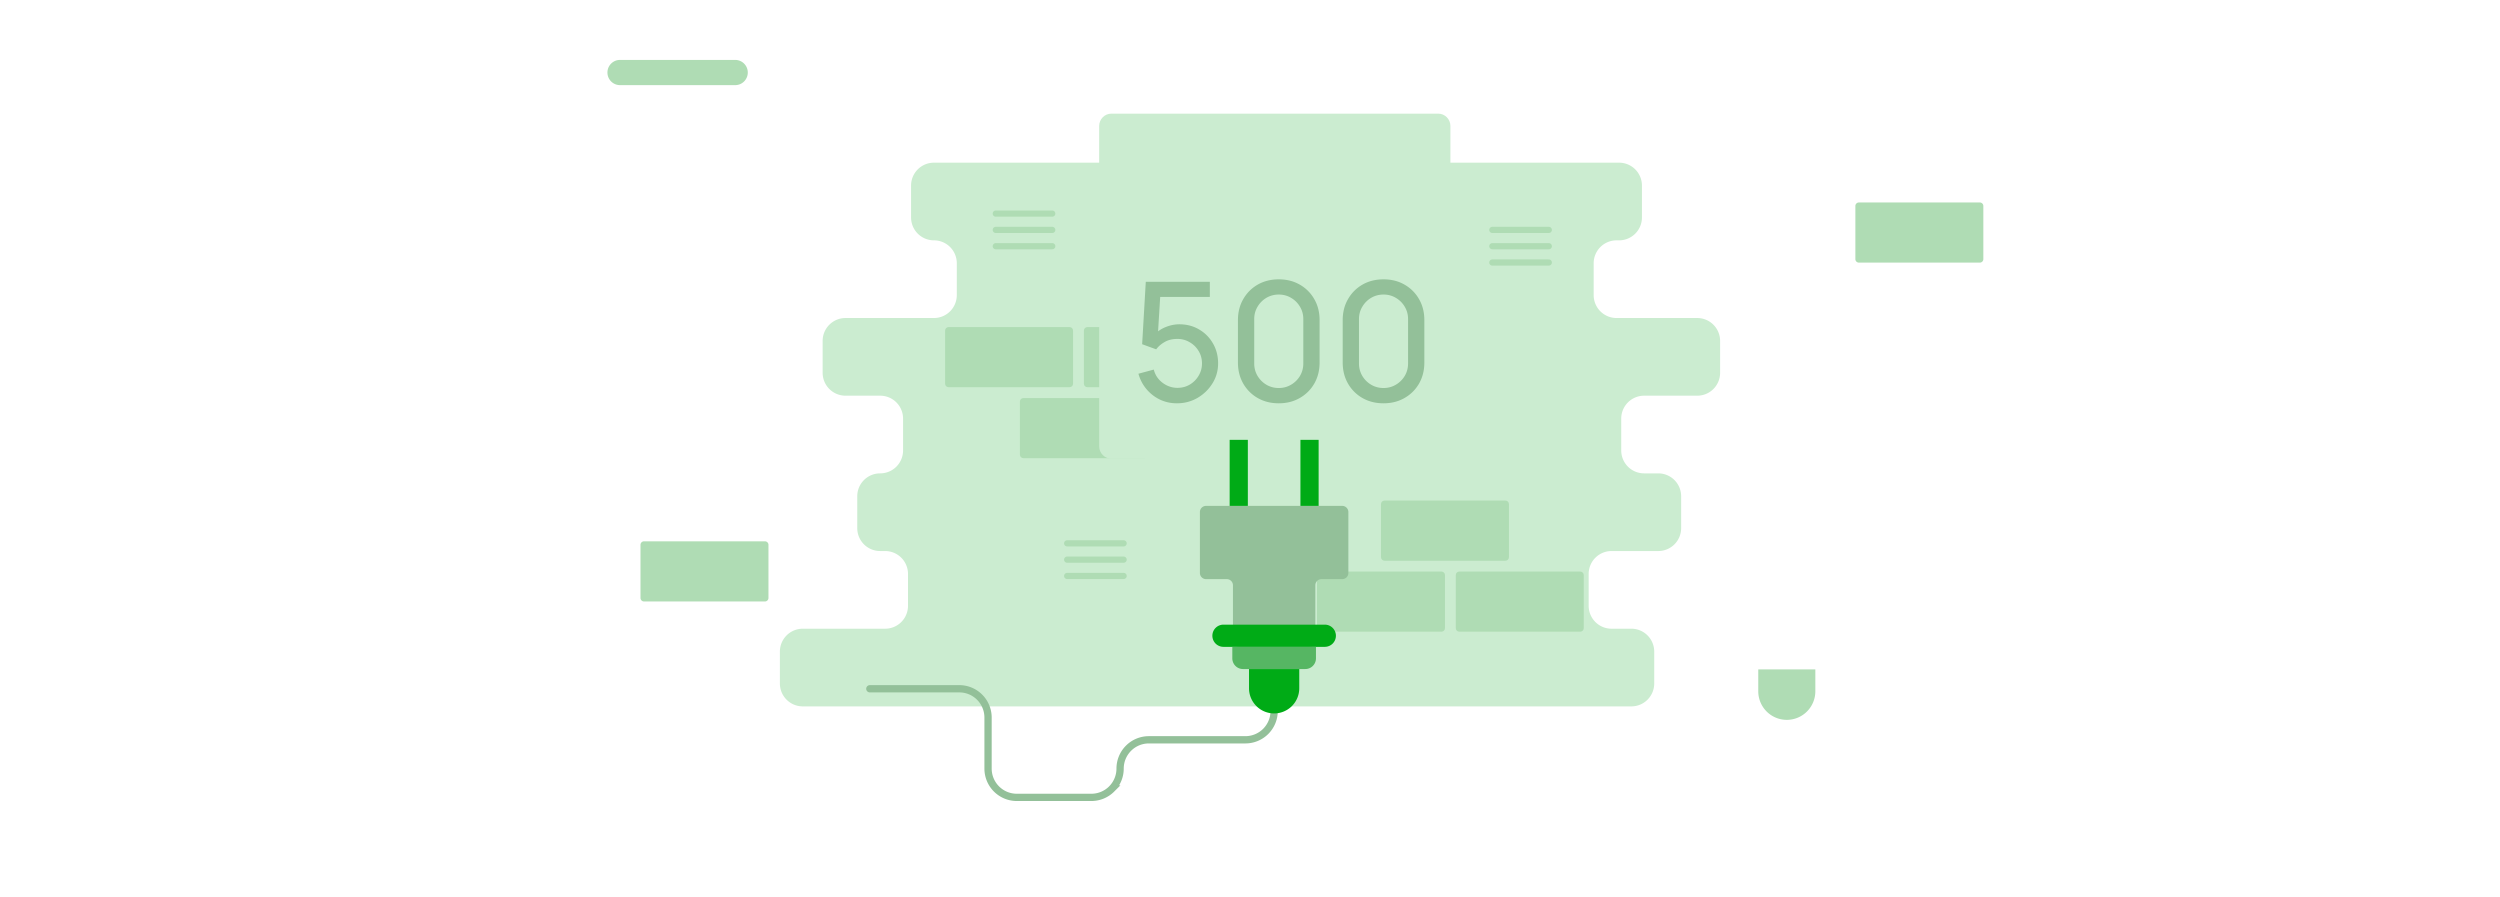 <svg width="1210" height="434" viewBox="0 0 1210 434" fill="none" xmlns="http://www.w3.org/2000/svg">
    <path d="M832.534 180.428v-15.419a11.107 11.107 0 0 0-3.241-7.84 11.057 11.057 0 0 0-7.826-3.247h-39.063a11.053 11.053 0 0 1-7.826-3.248 11.094 11.094 0 0 1-3.242-7.839v-15.42a11.108 11.108 0 0 1 3.242-7.84 11.056 11.056 0 0 1 7.826-3.247h1.233a11.05 11.05 0 0 0 7.826-3.247 11.103 11.103 0 0 0 3.241-7.84v-15.42c0-2.94-1.166-5.76-3.241-7.84a11.06 11.06 0 0 0-7.826-3.246H452.023c-2.935 0-5.75 1.168-7.825 3.247a11.095 11.095 0 0 0-3.242 7.84v15.419a11.09 11.09 0 0 0 6.832 10.243c1.343.557 2.782.844 4.235.844 2.936 0 5.751 1.168 7.826 3.247a11.095 11.095 0 0 1 3.242 7.84v15.42a11.103 11.103 0 0 1-3.242 7.839 11.056 11.056 0 0 1-7.826 3.248h-42.798a11.043 11.043 0 0 0-7.825 3.247 11.088 11.088 0 0 0-3.242 7.839v15.42a11.09 11.09 0 0 0 6.832 10.243c1.343.557 2.782.844 4.235.844h16.794c2.935 0 5.75 1.168 7.825 3.247a11.098 11.098 0 0 1 3.242 7.84v15.42c0 2.94-1.166 5.76-3.242 7.84a11.056 11.056 0 0 1-7.825 3.247h-.041a11.06 11.06 0 0 0-7.826 3.247 11.098 11.098 0 0 0-3.241 7.84v15.42a11.106 11.106 0 0 0 3.241 7.839 11.057 11.057 0 0 0 7.826 3.247h2.43c2.935 0 5.75 1.168 7.825 3.248a11.094 11.094 0 0 1 3.242 7.839v15.42a11.09 11.09 0 0 1-6.832 10.243 11.055 11.055 0 0 1-4.235.844h-39.875a11.055 11.055 0 0 0-7.826 3.247 11.103 11.103 0 0 0-3.241 7.84v15.42a11.088 11.088 0 0 0 6.832 10.243c1.343.557 2.782.844 4.235.844h401.046c2.935 0 5.75-1.168 7.825-3.247a11.098 11.098 0 0 0 3.242-7.84v-15.42a11.09 11.09 0 0 0-6.832-10.243 11.055 11.055 0 0 0-4.235-.844h-9.596a11.06 11.06 0 0 1-7.826-3.247 11.098 11.098 0 0 1-3.241-7.84v-15.42c0-2.94 1.166-5.76 3.241-7.839a11.06 11.06 0 0 1 7.826-3.247h22.626a11.055 11.055 0 0 0 7.826-3.248 11.098 11.098 0 0 0 3.241-7.839v-15.42a11.107 11.107 0 0 0-3.241-7.84 11.073 11.073 0 0 0-7.826-3.247h-6.864a11.055 11.055 0 0 1-7.826-3.247 11.107 11.107 0 0 1-3.241-7.84v-15.42a11.104 11.104 0 0 1 3.241-7.839 11.06 11.06 0 0 1 7.826-3.248h25.722a11.057 11.057 0 0 0 10.225-6.844c.556-1.345.842-2.787.842-4.243z" fill="#CBECD0"/>
    <path d="M495.326 221.766h58.551c.935 0 1.692-.759 1.692-1.696v-25.717c0-.936-.757-1.695-1.692-1.695h-58.551c-.935 0-1.693.759-1.693 1.695v25.717c0 .937.758 1.696 1.693 1.696zM526.295 187.411h58.551c.935 0 1.693-.759 1.693-1.695v-25.717c0-.937-.758-1.696-1.693-1.696h-58.551c-.935 0-1.692.759-1.692 1.696v25.717c0 .936.757 1.695 1.692 1.695zM459.122 187.411h58.551c.935 0 1.692-.759 1.692-1.695v-25.717c0-.937-.757-1.696-1.692-1.696h-58.551c-.935 0-1.693.759-1.693 1.696v25.717c0 .936.758 1.695 1.693 1.695zM728.638 242.274h-58.552c-.934 0-1.692.759-1.692 1.696v25.717c0 .936.758 1.695 1.692 1.695h58.552c.934 0 1.692-.759 1.692-1.695V243.97c0-.937-.758-1.696-1.692-1.696zM697.67 276.629h-58.551c-.935 0-1.693.759-1.693 1.695v25.717c0 .937.758 1.696 1.693 1.696h58.551c.935 0 1.692-.759 1.692-1.696v-25.717c0-.936-.757-1.695-1.692-1.695zM764.844 276.629h-58.552c-.934 0-1.692.759-1.692 1.695v25.717c0 .937.758 1.696 1.692 1.696h58.552c.934 0 1.692-.759 1.692-1.696v-25.717c0-.936-.758-1.695-1.692-1.695z" fill="#AFDCB4"/>
    <path d="M616.683 334.558v9.57a13.95 13.95 0 0 1-4.074 9.853 13.9 13.9 0 0 1-9.836 4.082h-46.732a13.9 13.9 0 0 0-9.837 4.081 13.95 13.95 0 0 0-4.074 9.854c0 3.695-1.465 7.24-4.074 9.853a13.9 13.9 0 0 1-9.836 4.082h-36.092a13.899 13.899 0 0 1-9.836-4.082 13.947 13.947 0 0 1-4.075-9.853v-24.699a13.95 13.95 0 0 0-4.074-9.853 13.894 13.894 0 0 0-9.836-4.082H421" stroke="#93C099" stroke-width="3.521" stroke-miterlimit="10" stroke-linecap="round"/>
    <path d="M696.076 55H537.924c-3.272 0-5.924 2.682-5.924 5.991V216.01c0 3.309 2.652 5.991 5.924 5.991h158.152c3.272 0 5.924-2.682 5.924-5.991V60.991c0-3.309-2.652-5.991-5.924-5.991z" fill="#CBECD0"/>
    <path d="M649.633 244.847h-65.899a2.977 2.977 0 0 0-2.979 2.984v29.486c0 .792.314 1.551.872 2.11.559.56 1.317.875 2.107.875h10.037a2.977 2.977 0 0 1 2.979 2.984v26.8c0 .792.314 1.551.873 2.111a2.977 2.977 0 0 0 2.106.874h33.908a2.981 2.981 0 0 0 2.979-2.985v-26.8a2.983 2.983 0 0 1 2.979-2.984h10.038a2.983 2.983 0 0 0 2.979-2.985v-29.486a2.983 2.983 0 0 0-2.979-2.984z" fill="#93C099"/>
    <path d="M641.216 302.327H592.15a5.367 5.367 0 0 0-5.363 5.372 5.367 5.367 0 0 0 5.363 5.372h49.066a5.367 5.367 0 0 0 5.362-5.372c0-2.967-2.4-5.372-5.362-5.372z" fill="#00AB16"/>
    <path d="M596.439 313.071h40.487v5.574a5.176 5.176 0 0 1-1.512 3.656 5.16 5.16 0 0 1-3.649 1.514h-30.164a5.166 5.166 0 0 1-3.65-1.514 5.18 5.18 0 0 1-1.512-3.656v-5.574z" fill="#56B663"/>
    <path d="M604.526 323.814h24.315v9.309a12.19 12.19 0 0 1-3.561 8.612 12.146 12.146 0 0 1-17.193 0 12.19 12.19 0 0 1-3.561-8.612v-9.309z" fill="#00AB16"/>
    <path d="M633.813 244.847v-31.963M599.553 244.847v-31.963" stroke="#00AB16" stroke-width="8.802" stroke-miterlimit="10"/>
    <path d="M597.532 146.975c3.869 0 7.006-3.143 7.006-7.019 0-3.876-3.137-7.018-7.006-7.018s-7.006 3.142-7.006 7.018 3.137 7.019 7.006 7.019zM636.455 146.975c3.869 0 7.006-3.143 7.006-7.019 0-3.876-3.137-7.018-7.006-7.018-3.87 0-7.006 3.142-7.006 7.018s3.136 7.019 7.006 7.019z" fill="#CBECD0"/>
    <path d="M722.285 111.273h27.332M722.285 119.165h27.332M722.285 127.058h27.332M481.957 103.381h27.333M481.957 111.273h27.333M481.957 119.165h27.333M516.502 262.975h27.334M516.502 270.867h27.334M516.502 278.759h27.334" stroke="#AFDCB4" stroke-width="3" stroke-miterlimit="10" stroke-linecap="round"/>
    <g clip-path="url(#7szjlum08a)">
        <path d="M569.64 195.2c-2.96 0-5.707-.6-8.24-1.8a19.544 19.544 0 0 1-6.52-5.08c-1.813-2.16-3.107-4.64-3.88-7.44l7.44-2c.453 1.813 1.267 3.387 2.44 4.72a12.56 12.56 0 0 0 4.08 3.04c1.573.72 3.213 1.08 4.92 1.08 2.213 0 4.213-.533 6-1.6 1.813-1.093 3.24-2.533 4.28-4.32 1.067-1.787 1.6-3.76 1.6-5.92 0-2.213-.547-4.213-1.64-6a11.767 11.767 0 0 0-4.32-4.24c-1.787-1.067-3.76-1.6-5.92-1.6-2.453 0-4.533.507-6.24 1.52-1.707.987-3.053 2.16-4.04 3.52l-6.8-2.48 1.76-30.2h31v7.32h-27.12l3.28-3.08-1.44 23.4-1.6-2.04c1.547-1.627 3.4-2.867 5.56-3.72 2.187-.88 4.373-1.32 6.56-1.32 3.573 0 6.773.84 9.6 2.52 2.827 1.653 5.053 3.907 6.68 6.76 1.653 2.853 2.48 6.067 2.48 9.64 0 3.547-.92 6.787-2.76 9.72-1.813 2.907-4.227 5.24-7.24 7-3.013 1.733-6.32 2.6-9.92 2.6zm49.283 0c-3.814 0-7.214-.853-10.201-2.56a18.774 18.774 0 0 1-7-7c-1.706-2.987-2.56-6.387-2.56-10.2v-20.48c0-3.813.854-7.2 2.56-10.16 1.707-2.986 4.041-5.333 7-7.04 2.987-1.706 6.387-2.56 10.201-2.56 3.813 0 7.199.854 10.159 2.56a18.592 18.592 0 0 1 7.04 7.04c1.707 2.96 2.561 6.347 2.561 10.16v20.48c0 3.813-.854 7.213-2.561 10.2-1.706 2.96-4.053 5.293-7.04 7-2.96 1.707-6.346 2.56-10.159 2.56zm0-7.4c2.186 0 4.173-.533 5.959-1.6a12.071 12.071 0 0 0 4.32-4.28c1.067-1.813 1.6-3.813 1.6-6v-21.48c0-2.187-.533-4.173-1.6-5.96a11.975 11.975 0 0 0-4.32-4.32c-1.786-1.066-3.773-1.6-5.959-1.6-2.187 0-4.187.534-6 1.6a12.079 12.079 0 0 0-4.28 4.32c-1.067 1.787-1.601 3.773-1.601 5.96v21.48c0 2.187.534 4.187 1.601 6a12.176 12.176 0 0 0 4.28 4.28c1.813 1.067 3.813 1.6 6 1.6zm50.703 7.4c-3.814 0-7.214-.853-10.2-2.56a18.76 18.76 0 0 1-7-7c-1.707-2.987-2.56-6.387-2.56-10.2v-20.48c0-3.813.853-7.2 2.56-10.16 1.706-2.986 4.04-5.333 7-7.04 2.986-1.706 6.386-2.56 10.2-2.56 3.813 0 7.2.854 10.16 2.56a18.606 18.606 0 0 1 7.04 7.04c1.706 2.96 2.56 6.347 2.56 10.16v20.48c0 3.813-.854 7.213-2.56 10.2-1.707 2.96-4.054 5.293-7.04 7-2.96 1.707-6.347 2.56-10.16 2.56zm0-7.4c2.186 0 4.173-.533 5.96-1.6a12.087 12.087 0 0 0 4.32-4.28c1.066-1.813 1.6-3.813 1.6-6v-21.48c0-2.187-.534-4.173-1.6-5.96a11.99 11.99 0 0 0-4.32-4.32c-1.787-1.066-3.774-1.6-5.96-1.6-2.187 0-4.187.534-6 1.6a12.079 12.079 0 0 0-4.28 4.32c-1.067 1.787-1.6 3.773-1.6 5.96v21.48c0 2.187.533 4.187 1.6 6a12.176 12.176 0 0 0 4.28 4.28c1.813 1.067 3.813 1.6 6 1.6z" fill="#93C099"/>
    </g>
    <path d="M355.837 29h-55.745c-3.364 0-6.092 2.733-6.092 6.103 0 3.37 2.728 6.103 6.092 6.103h55.745a6.097 6.097 0 0 0 6.092-6.103A6.097 6.097 0 0 0 355.837 29zM370.244 262h-58.552c-.934 0-1.692.759-1.692 1.695v25.717c0 .937.758 1.696 1.692 1.696h58.552c.934 0 1.692-.759 1.692-1.696v-25.717c0-.936-.758-1.695-1.692-1.695zM958.244 98h-58.552c-.934 0-1.692.759-1.692 1.695v25.717c0 .937.758 1.696 1.692 1.696h58.552c.934 0 1.692-.759 1.692-1.696V99.695c0-.936-.758-1.695-1.692-1.695zM851 324h27.624v10.576c0 3.669-1.455 7.189-4.045 9.784a13.8 13.8 0 0 1-19.534 0 13.851 13.851 0 0 1-4.045-9.784V324z" fill="#AFDCB4"/>
    <defs>
        <clipPath id="7szjlum08a">
            <path fill="#fff" transform="translate(551 135)" d="M0 0h139v61H0z"/>
        </clipPath>
    </defs>
</svg>
